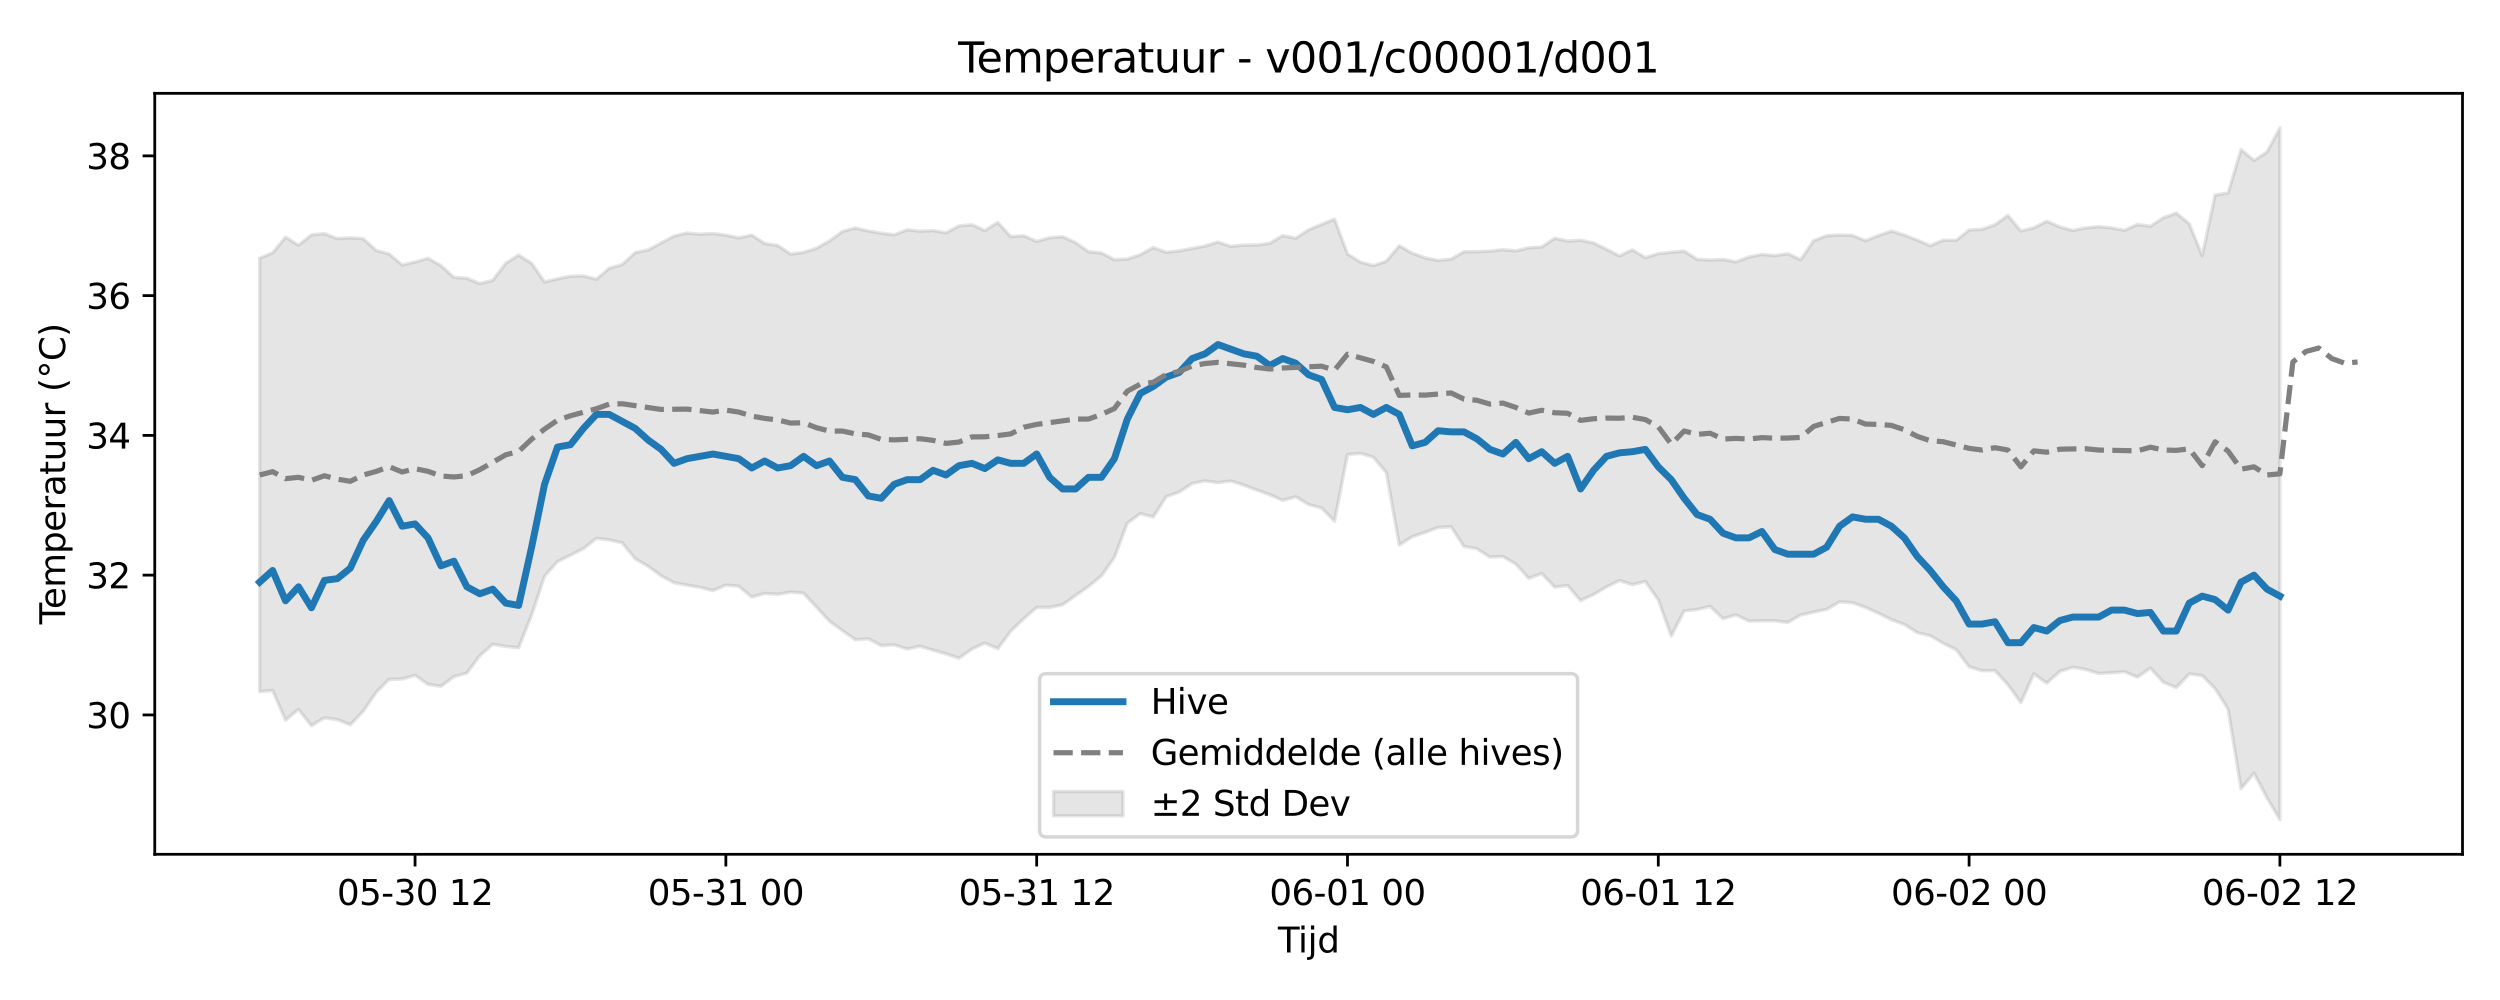 <?xml version="1.0" encoding="utf-8" standalone="no"?>
<!DOCTYPE svg PUBLIC "-//W3C//DTD SVG 1.1//EN"
  "http://www.w3.org/Graphics/SVG/1.1/DTD/svg11.dtd">
<svg xmlns:xlink="http://www.w3.org/1999/xlink" width="720pt" height="288pt" viewBox="0 0 720 288" xmlns="http://www.w3.org/2000/svg" version="1.1">
 <defs>
  <style type="text/css">*{stroke-linejoin: round; stroke-linecap: butt}</style>
 </defs>
 <g id="figure_1">
  <g id="patch_1">
   <path d="M 0 288 
L 720 288 
L 720 0 
L 0 0 
z
" style="fill: #ffffff"/>
  </g>
  <g id="axes_1">
   <g id="patch_2">
    <path d="M 44.57 246.04 
L 709.2 246.04 
L 709.2 26.88 
L 44.57 26.88 
z
" style="fill: #ffffff"/>
   </g>
   <g id="FillBetweenPolyCollection_1">
    <defs>
     <path id="mbafdeb5998" d="M 74.78 -213.606 
L 74.78 -88.803 
L 78.51 -89.141 
L 82.24 -80.601 
L 85.97 -83.689 
L 89.699 -78.988 
L 93.429 -81.271 
L 97.159 -80.738 
L 100.888 -79.263 
L 104.618 -83.168 
L 108.348 -88.611 
L 112.077 -92.34 
L 115.807 -92.441 
L 119.537 -93.515 
L 123.266 -90.906 
L 126.996 -90.337 
L 130.726 -93.131 
L 134.455 -94.164 
L 138.185 -99.149 
L 141.915 -102.445 
L 145.644 -101.825 
L 149.374 -101.479 
L 153.104 -110.839 
L 156.834 -122.074 
L 160.563 -126.253 
L 164.293 -128.088 
L 168.023 -130.002 
L 171.752 -132.957 
L 175.482 -132.494 
L 179.212 -131.627 
L 182.941 -127.04 
L 186.671 -124.93 
L 190.401 -122.154 
L 194.13 -120.155 
L 197.86 -119.48 
L 201.59 -118.84 
L 205.319 -117.893 
L 209.049 -119.503 
L 212.779 -119.151 
L 216.509 -116.043 
L 220.238 -117.099 
L 223.968 -116.823 
L 227.698 -117.49 
L 231.427 -117.179 
L 235.157 -113.14 
L 238.887 -109.093 
L 242.616 -106.372 
L 246.346 -103.76 
L 250.076 -104.033 
L 253.805 -102.07 
L 257.535 -102.261 
L 261.265 -101.098 
L 264.994 -101.883 
L 268.724 -100.752 
L 272.454 -99.679 
L 276.183 -98.434 
L 279.913 -101.068 
L 283.643 -102.79 
L 287.373 -101.187 
L 291.102 -106.223 
L 294.832 -109.803 
L 298.562 -113.065 
L 302.291 -113.064 
L 306.021 -113.822 
L 309.751 -116.467 
L 313.48 -119.096 
L 317.21 -122.155 
L 320.94 -127.447 
L 324.669 -137.319 
L 328.399 -140.089 
L 332.129 -139.086 
L 335.858 -144.951 
L 339.588 -146.273 
L 343.318 -148.746 
L 347.048 -149.496 
L 350.777 -148.996 
L 354.507 -149.457 
L 358.237 -148.262 
L 361.966 -146.861 
L 365.696 -145.525 
L 369.426 -143.9 
L 373.155 -144.925 
L 376.885 -142.69 
L 380.615 -141.694 
L 384.344 -137.903 
L 388.074 -157.083 
L 391.804 -157.426 
L 395.533 -156.321 
L 399.263 -151.89 
L 402.993 -131.036 
L 406.722 -133.427 
L 410.452 -134.67 
L 414.182 -136.093 
L 417.912 -136.283 
L 421.641 -130.612 
L 425.371 -129.942 
L 429.101 -127.559 
L 432.83 -127.714 
L 436.56 -125.563 
L 440.29 -121.436 
L 444.019 -122.827 
L 447.749 -118.901 
L 451.479 -119.388 
L 455.208 -115.033 
L 458.938 -116.767 
L 462.668 -118.976 
L 466.397 -120.795 
L 470.127 -119.63 
L 473.857 -120.535 
L 477.587 -115.246 
L 481.316 -104.848 
L 485.046 -112.07 
L 488.776 -112.468 
L 492.505 -113.358 
L 496.235 -109.84 
L 499.965 -110.916 
L 503.694 -109.118 
L 507.424 -109.203 
L 511.154 -109.207 
L 514.883 -108.739 
L 518.613 -110.87 
L 522.343 -111.716 
L 526.072 -112.495 
L 529.802 -114.675 
L 533.532 -114.413 
L 537.261 -113.053 
L 540.991 -111.393 
L 544.721 -109.534 
L 548.451 -108.17 
L 552.18 -105.805 
L 555.91 -104.906 
L 559.64 -102.743 
L 563.369 -100.909 
L 567.099 -95.987 
L 570.829 -94.825 
L 574.558 -94.867 
L 578.288 -90.817 
L 582.018 -85.63 
L 585.747 -93.915 
L 589.477 -91.251 
L 593.207 -94.621 
L 596.936 -95.814 
L 600.666 -95.209 
L 604.396 -94.047 
L 608.126 -94.249 
L 611.855 -94.543 
L 615.585 -92.96 
L 619.315 -95.596 
L 623.044 -91.513 
L 626.774 -89.966 
L 630.504 -93.898 
L 634.233 -93.424 
L 637.963 -89.69 
L 641.693 -83.742 
L 645.422 -60.854 
L 649.152 -65.319 
L 652.882 -58.228 
L 656.611 -51.922 
L 656.611 -251.158 
L 656.611 -251.158 
L 652.882 -244.182 
L 649.152 -241.786 
L 645.422 -244.91 
L 641.693 -232.42 
L 637.963 -231.839 
L 634.233 -214.352 
L 630.504 -223.558 
L 626.774 -226.627 
L 623.044 -225.271 
L 619.315 -222.818 
L 615.585 -223.346 
L 611.855 -221.667 
L 608.126 -222.344 
L 604.396 -222.738 
L 600.666 -222.343 
L 596.936 -221.641 
L 593.207 -222.643 
L 589.477 -224.287 
L 585.747 -222.391 
L 582.018 -221.475 
L 578.288 -225.968 
L 574.558 -223.26 
L 570.829 -221.959 
L 567.099 -221.756 
L 563.369 -218.751 
L 559.64 -218.834 
L 555.91 -217.246 
L 552.18 -218.838 
L 548.451 -220.307 
L 544.721 -221.435 
L 540.991 -220.15 
L 537.261 -218.683 
L 533.532 -220.197 
L 529.802 -220.319 
L 526.072 -220.103 
L 522.343 -218.678 
L 518.613 -213.199 
L 514.883 -214.946 
L 511.154 -214.382 
L 507.424 -214.722 
L 503.694 -213.992 
L 499.965 -212.577 
L 496.235 -213.27 
L 492.505 -213.106 
L 488.776 -213.325 
L 485.046 -215.689 
L 481.316 -215.339 
L 477.587 -214.956 
L 473.857 -213.788 
L 470.127 -216.035 
L 466.397 -214.295 
L 462.668 -216.21 
L 458.938 -218.035 
L 455.208 -218.811 
L 451.479 -218.576 
L 447.749 -219.351 
L 444.019 -216.863 
L 440.29 -216.625 
L 436.56 -215.756 
L 432.83 -216.097 
L 429.101 -215.677 
L 425.371 -215.499 
L 421.641 -215.5 
L 417.912 -213.374 
L 414.182 -212.989 
L 410.452 -213.741 
L 406.722 -215.08 
L 402.993 -217.215 
L 399.263 -212.775 
L 395.533 -211.497 
L 391.804 -212.517 
L 388.074 -214.872 
L 384.344 -224.884 
L 380.615 -223.393 
L 376.885 -221.822 
L 373.155 -219.395 
L 369.426 -220.133 
L 365.696 -217.933 
L 361.966 -217.459 
L 358.237 -217.4 
L 354.507 -217.068 
L 350.777 -218.295 
L 347.048 -217.124 
L 343.318 -216.437 
L 339.588 -215.747 
L 335.858 -215.344 
L 332.129 -216.705 
L 328.399 -214.648 
L 324.669 -213.392 
L 320.94 -213.202 
L 317.21 -215.139 
L 313.48 -215.514 
L 309.751 -218.144 
L 306.021 -219.83 
L 302.291 -219.534 
L 298.562 -218.479 
L 294.832 -220.111 
L 291.102 -219.858 
L 287.373 -223.935 
L 283.643 -221.614 
L 279.913 -223.288 
L 276.183 -222.951 
L 272.454 -220.939 
L 268.724 -221.591 
L 264.994 -221.419 
L 261.265 -221.821 
L 257.535 -220.37 
L 253.805 -220.848 
L 250.076 -221.473 
L 246.346 -222.321 
L 242.616 -221.338 
L 238.887 -218.617 
L 235.157 -216.487 
L 231.427 -215.323 
L 227.698 -214.821 
L 223.968 -217.308 
L 220.238 -217.895 
L 216.509 -220.292 
L 212.779 -219.485 
L 209.049 -220.283 
L 205.319 -220.743 
L 201.59 -220.562 
L 197.86 -220.881 
L 194.13 -220.014 
L 190.401 -218.015 
L 186.671 -216.006 
L 182.941 -215.237 
L 179.212 -211.8 
L 175.482 -210.742 
L 171.752 -207.595 
L 168.023 -208.538 
L 164.293 -208.44 
L 160.563 -207.687 
L 156.834 -206.787 
L 153.104 -212.175 
L 149.374 -214.539 
L 145.644 -212.181 
L 141.915 -207.247 
L 138.185 -206.327 
L 134.455 -207.862 
L 130.726 -208.128 
L 126.996 -211.497 
L 123.266 -213.612 
L 119.537 -212.536 
L 115.807 -211.693 
L 112.077 -214.861 
L 108.348 -215.859 
L 104.618 -219.241 
L 100.888 -219.504 
L 97.159 -219.276 
L 93.429 -220.707 
L 89.699 -220.354 
L 85.97 -217.378 
L 82.24 -219.7 
L 78.51 -215.185 
L 74.78 -213.606 
z
" style="stroke: #808080; stroke-opacity: 0.2"/>
    </defs>
    <g clip-path="url(#p3172a18e76)">
     <use xlink:href="#mbafdeb5998" x="0" y="288" style="fill: #808080; fill-opacity: 0.2; stroke: #808080; stroke-opacity: 0.2"/>
    </g>
   </g>
   <g id="matplotlib.axis_1">
    <g id="xtick_1">
     <g id="line2d_1">
      <defs>
       <path id="meef54f1db3" d="M 0 0 
L 0 3.5 
" style="stroke: #000000; stroke-width: 0.8"/>
      </defs>
      <g>
       <use xlink:href="#meef54f1db3" x="119.537" y="246.04" style="stroke: #000000; stroke-width: 0.8"/>
      </g>
     </g>
     <g id="text_1">
      <!-- 05-30 12 -->
      <g transform="translate(97.056 260.638) scale(0.1 -0.1)">
       <defs>
        <path id="DejaVuSans-30" d="M 2034 4250 
Q 1547 4250 1301 3770 
Q 1056 3291 1056 2328 
Q 1056 1369 1301 889 
Q 1547 409 2034 409 
Q 2525 409 2770 889 
Q 3016 1369 3016 2328 
Q 3016 3291 2770 3770 
Q 2525 4250 2034 4250 
z
M 2034 4750 
Q 2819 4750 3233 4129 
Q 3647 3509 3647 2328 
Q 3647 1150 3233 529 
Q 2819 -91 2034 -91 
Q 1250 -91 836 529 
Q 422 1150 422 2328 
Q 422 3509 836 4129 
Q 1250 4750 2034 4750 
z
" transform="scale(0.016)"/>
        <path id="DejaVuSans-35" d="M 691 4666 
L 3169 4666 
L 3169 4134 
L 1269 4134 
L 1269 2991 
Q 1406 3038 1543 3061 
Q 1681 3084 1819 3084 
Q 2600 3084 3056 2656 
Q 3513 2228 3513 1497 
Q 3513 744 3044 326 
Q 2575 -91 1722 -91 
Q 1428 -91 1123 -41 
Q 819 9 494 109 
L 494 744 
Q 775 591 1075 516 
Q 1375 441 1709 441 
Q 2250 441 2565 725 
Q 2881 1009 2881 1497 
Q 2881 1984 2565 2268 
Q 2250 2553 1709 2553 
Q 1456 2553 1204 2497 
Q 953 2441 691 2322 
L 691 4666 
z
" transform="scale(0.016)"/>
        <path id="DejaVuSans-2d" d="M 313 2009 
L 1997 2009 
L 1997 1497 
L 313 1497 
L 313 2009 
z
" transform="scale(0.016)"/>
        <path id="DejaVuSans-33" d="M 2597 2516 
Q 3050 2419 3304 2112 
Q 3559 1806 3559 1356 
Q 3559 666 3084 287 
Q 2609 -91 1734 -91 
Q 1441 -91 1130 -33 
Q 819 25 488 141 
L 488 750 
Q 750 597 1062 519 
Q 1375 441 1716 441 
Q 2309 441 2620 675 
Q 2931 909 2931 1356 
Q 2931 1769 2642 2001 
Q 2353 2234 1838 2234 
L 1294 2234 
L 1294 2753 
L 1863 2753 
Q 2328 2753 2575 2939 
Q 2822 3125 2822 3475 
Q 2822 3834 2567 4026 
Q 2313 4219 1838 4219 
Q 1578 4219 1281 4162 
Q 984 4106 628 3988 
L 628 4550 
Q 988 4650 1302 4700 
Q 1616 4750 1894 4750 
Q 2613 4750 3031 4423 
Q 3450 4097 3450 3541 
Q 3450 3153 3228 2886 
Q 3006 2619 2597 2516 
z
" transform="scale(0.016)"/>
        <path id="DejaVuSans-20" transform="scale(0.016)"/>
        <path id="DejaVuSans-31" d="M 794 531 
L 1825 531 
L 1825 4091 
L 703 3866 
L 703 4441 
L 1819 4666 
L 2450 4666 
L 2450 531 
L 3481 531 
L 3481 0 
L 794 0 
L 794 531 
z
" transform="scale(0.016)"/>
        <path id="DejaVuSans-32" d="M 1228 531 
L 3431 531 
L 3431 0 
L 469 0 
L 469 531 
Q 828 903 1448 1529 
Q 2069 2156 2228 2338 
Q 2531 2678 2651 2914 
Q 2772 3150 2772 3378 
Q 2772 3750 2511 3984 
Q 2250 4219 1831 4219 
Q 1534 4219 1204 4116 
Q 875 4013 500 3803 
L 500 4441 
Q 881 4594 1212 4672 
Q 1544 4750 1819 4750 
Q 2544 4750 2975 4387 
Q 3406 4025 3406 3419 
Q 3406 3131 3298 2873 
Q 3191 2616 2906 2266 
Q 2828 2175 2409 1742 
Q 1991 1309 1228 531 
z
" transform="scale(0.016)"/>
       </defs>
       <use xlink:href="#DejaVuSans-30"/>
       <use xlink:href="#DejaVuSans-35" transform="translate(63.623 0)"/>
       <use xlink:href="#DejaVuSans-2d" transform="translate(127.246 0)"/>
       <use xlink:href="#DejaVuSans-33" transform="translate(163.33 0)"/>
       <use xlink:href="#DejaVuSans-30" transform="translate(226.953 0)"/>
       <use xlink:href="#DejaVuSans-20" transform="translate(290.576 0)"/>
       <use xlink:href="#DejaVuSans-31" transform="translate(322.363 0)"/>
       <use xlink:href="#DejaVuSans-32" transform="translate(385.986 0)"/>
      </g>
     </g>
    </g>
    <g id="xtick_2">
     <g id="line2d_2">
      <g>
       <use xlink:href="#meef54f1db3" x="209.049" y="246.04" style="stroke: #000000; stroke-width: 0.8"/>
      </g>
     </g>
     <g id="text_2">
      <!-- 05-31 00 -->
      <g transform="translate(186.569 260.638) scale(0.1 -0.1)">
       <use xlink:href="#DejaVuSans-30"/>
       <use xlink:href="#DejaVuSans-35" transform="translate(63.623 0)"/>
       <use xlink:href="#DejaVuSans-2d" transform="translate(127.246 0)"/>
       <use xlink:href="#DejaVuSans-33" transform="translate(163.33 0)"/>
       <use xlink:href="#DejaVuSans-31" transform="translate(226.953 0)"/>
       <use xlink:href="#DejaVuSans-20" transform="translate(290.576 0)"/>
       <use xlink:href="#DejaVuSans-30" transform="translate(322.363 0)"/>
       <use xlink:href="#DejaVuSans-30" transform="translate(385.986 0)"/>
      </g>
     </g>
    </g>
    <g id="xtick_3">
     <g id="line2d_3">
      <g>
       <use xlink:href="#meef54f1db3" x="298.562" y="246.04" style="stroke: #000000; stroke-width: 0.8"/>
      </g>
     </g>
     <g id="text_3">
      <!-- 05-31 12 -->
      <g transform="translate(276.081 260.638) scale(0.1 -0.1)">
       <use xlink:href="#DejaVuSans-30"/>
       <use xlink:href="#DejaVuSans-35" transform="translate(63.623 0)"/>
       <use xlink:href="#DejaVuSans-2d" transform="translate(127.246 0)"/>
       <use xlink:href="#DejaVuSans-33" transform="translate(163.33 0)"/>
       <use xlink:href="#DejaVuSans-31" transform="translate(226.953 0)"/>
       <use xlink:href="#DejaVuSans-20" transform="translate(290.576 0)"/>
       <use xlink:href="#DejaVuSans-31" transform="translate(322.363 0)"/>
       <use xlink:href="#DejaVuSans-32" transform="translate(385.986 0)"/>
      </g>
     </g>
    </g>
    <g id="xtick_4">
     <g id="line2d_4">
      <g>
       <use xlink:href="#meef54f1db3" x="388.074" y="246.04" style="stroke: #000000; stroke-width: 0.8"/>
      </g>
     </g>
     <g id="text_4">
      <!-- 06-01 00 -->
      <g transform="translate(365.594 260.638) scale(0.1 -0.1)">
       <defs>
        <path id="DejaVuSans-36" d="M 2113 2584 
Q 1688 2584 1439 2293 
Q 1191 2003 1191 1497 
Q 1191 994 1439 701 
Q 1688 409 2113 409 
Q 2538 409 2786 701 
Q 3034 994 3034 1497 
Q 3034 2003 2786 2293 
Q 2538 2584 2113 2584 
z
M 3366 4563 
L 3366 3988 
Q 3128 4100 2886 4159 
Q 2644 4219 2406 4219 
Q 1781 4219 1451 3797 
Q 1122 3375 1075 2522 
Q 1259 2794 1537 2939 
Q 1816 3084 2150 3084 
Q 2853 3084 3261 2657 
Q 3669 2231 3669 1497 
Q 3669 778 3244 343 
Q 2819 -91 2113 -91 
Q 1303 -91 875 529 
Q 447 1150 447 2328 
Q 447 3434 972 4092 
Q 1497 4750 2381 4750 
Q 2619 4750 2861 4703 
Q 3103 4656 3366 4563 
z
" transform="scale(0.016)"/>
       </defs>
       <use xlink:href="#DejaVuSans-30"/>
       <use xlink:href="#DejaVuSans-36" transform="translate(63.623 0)"/>
       <use xlink:href="#DejaVuSans-2d" transform="translate(127.246 0)"/>
       <use xlink:href="#DejaVuSans-30" transform="translate(163.33 0)"/>
       <use xlink:href="#DejaVuSans-31" transform="translate(226.953 0)"/>
       <use xlink:href="#DejaVuSans-20" transform="translate(290.576 0)"/>
       <use xlink:href="#DejaVuSans-30" transform="translate(322.363 0)"/>
       <use xlink:href="#DejaVuSans-30" transform="translate(385.986 0)"/>
      </g>
     </g>
    </g>
    <g id="xtick_5">
     <g id="line2d_5">
      <g>
       <use xlink:href="#meef54f1db3" x="477.587" y="246.04" style="stroke: #000000; stroke-width: 0.8"/>
      </g>
     </g>
     <g id="text_5">
      <!-- 06-01 12 -->
      <g transform="translate(455.106 260.638) scale(0.1 -0.1)">
       <use xlink:href="#DejaVuSans-30"/>
       <use xlink:href="#DejaVuSans-36" transform="translate(63.623 0)"/>
       <use xlink:href="#DejaVuSans-2d" transform="translate(127.246 0)"/>
       <use xlink:href="#DejaVuSans-30" transform="translate(163.33 0)"/>
       <use xlink:href="#DejaVuSans-31" transform="translate(226.953 0)"/>
       <use xlink:href="#DejaVuSans-20" transform="translate(290.576 0)"/>
       <use xlink:href="#DejaVuSans-31" transform="translate(322.363 0)"/>
       <use xlink:href="#DejaVuSans-32" transform="translate(385.986 0)"/>
      </g>
     </g>
    </g>
    <g id="xtick_6">
     <g id="line2d_6">
      <g>
       <use xlink:href="#meef54f1db3" x="567.099" y="246.04" style="stroke: #000000; stroke-width: 0.8"/>
      </g>
     </g>
     <g id="text_6">
      <!-- 06-02 00 -->
      <g transform="translate(544.619 260.638) scale(0.1 -0.1)">
       <use xlink:href="#DejaVuSans-30"/>
       <use xlink:href="#DejaVuSans-36" transform="translate(63.623 0)"/>
       <use xlink:href="#DejaVuSans-2d" transform="translate(127.246 0)"/>
       <use xlink:href="#DejaVuSans-30" transform="translate(163.33 0)"/>
       <use xlink:href="#DejaVuSans-32" transform="translate(226.953 0)"/>
       <use xlink:href="#DejaVuSans-20" transform="translate(290.576 0)"/>
       <use xlink:href="#DejaVuSans-30" transform="translate(322.363 0)"/>
       <use xlink:href="#DejaVuSans-30" transform="translate(385.986 0)"/>
      </g>
     </g>
    </g>
    <g id="xtick_7">
     <g id="line2d_7">
      <g>
       <use xlink:href="#meef54f1db3" x="656.611" y="246.04" style="stroke: #000000; stroke-width: 0.8"/>
      </g>
     </g>
     <g id="text_7">
      <!-- 06-02 12 -->
      <g transform="translate(634.131 260.638) scale(0.1 -0.1)">
       <use xlink:href="#DejaVuSans-30"/>
       <use xlink:href="#DejaVuSans-36" transform="translate(63.623 0)"/>
       <use xlink:href="#DejaVuSans-2d" transform="translate(127.246 0)"/>
       <use xlink:href="#DejaVuSans-30" transform="translate(163.33 0)"/>
       <use xlink:href="#DejaVuSans-32" transform="translate(226.953 0)"/>
       <use xlink:href="#DejaVuSans-20" transform="translate(290.576 0)"/>
       <use xlink:href="#DejaVuSans-31" transform="translate(322.363 0)"/>
       <use xlink:href="#DejaVuSans-32" transform="translate(385.986 0)"/>
      </g>
     </g>
    </g>
    <g id="text_8">
     <!-- Tijd -->
     <g transform="translate(368.035 274.317) scale(0.1 -0.1)">
      <defs>
       <path id="DejaVuSans-54" d="M -19 4666 
L 3928 4666 
L 3928 4134 
L 2272 4134 
L 2272 0 
L 1638 0 
L 1638 4134 
L -19 4134 
L -19 4666 
z
" transform="scale(0.016)"/>
       <path id="DejaVuSans-69" d="M 603 3500 
L 1178 3500 
L 1178 0 
L 603 0 
L 603 3500 
z
M 603 4863 
L 1178 4863 
L 1178 4134 
L 603 4134 
L 603 4863 
z
" transform="scale(0.016)"/>
       <path id="DejaVuSans-6a" d="M 603 3500 
L 1178 3500 
L 1178 -63 
Q 1178 -731 923 -1031 
Q 669 -1331 103 -1331 
L -116 -1331 
L -116 -844 
L 38 -844 
Q 366 -844 484 -692 
Q 603 -541 603 -63 
L 603 3500 
z
M 603 4863 
L 1178 4863 
L 1178 4134 
L 603 4134 
L 603 4863 
z
" transform="scale(0.016)"/>
       <path id="DejaVuSans-64" d="M 2906 2969 
L 2906 4863 
L 3481 4863 
L 3481 0 
L 2906 0 
L 2906 525 
Q 2725 213 2448 61 
Q 2172 -91 1784 -91 
Q 1150 -91 751 415 
Q 353 922 353 1747 
Q 353 2572 751 3078 
Q 1150 3584 1784 3584 
Q 2172 3584 2448 3432 
Q 2725 3281 2906 2969 
z
M 947 1747 
Q 947 1113 1208 752 
Q 1469 391 1925 391 
Q 2381 391 2643 752 
Q 2906 1113 2906 1747 
Q 2906 2381 2643 2742 
Q 2381 3103 1925 3103 
Q 1469 3103 1208 2742 
Q 947 2381 947 1747 
z
" transform="scale(0.016)"/>
      </defs>
      <use xlink:href="#DejaVuSans-54"/>
      <use xlink:href="#DejaVuSans-69" transform="translate(57.959 0)"/>
      <use xlink:href="#DejaVuSans-6a" transform="translate(85.742 0)"/>
      <use xlink:href="#DejaVuSans-64" transform="translate(113.525 0)"/>
     </g>
    </g>
   </g>
   <g id="matplotlib.axis_2">
    <g id="ytick_1">
     <g id="line2d_8">
      <defs>
       <path id="m1da598f323" d="M 0 0 
L -3.5 0 
" style="stroke: #000000; stroke-width: 0.8"/>
      </defs>
      <g>
       <use xlink:href="#m1da598f323" x="44.57" y="205.894" style="stroke: #000000; stroke-width: 0.8"/>
      </g>
     </g>
     <g id="text_9">
      <!-- 30 -->
      <g transform="translate(24.845 209.694) scale(0.1 -0.1)">
       <use xlink:href="#DejaVuSans-33"/>
       <use xlink:href="#DejaVuSans-30" transform="translate(63.623 0)"/>
      </g>
     </g>
    </g>
    <g id="ytick_2">
     <g id="line2d_9">
      <g>
       <use xlink:href="#m1da598f323" x="44.57" y="165.643" style="stroke: #000000; stroke-width: 0.8"/>
      </g>
     </g>
     <g id="text_10">
      <!-- 32 -->
      <g transform="translate(24.845 169.442) scale(0.1 -0.1)">
       <use xlink:href="#DejaVuSans-33"/>
       <use xlink:href="#DejaVuSans-32" transform="translate(63.623 0)"/>
      </g>
     </g>
    </g>
    <g id="ytick_3">
     <g id="line2d_10">
      <g>
       <use xlink:href="#m1da598f323" x="44.57" y="125.391" style="stroke: #000000; stroke-width: 0.8"/>
      </g>
     </g>
     <g id="text_11">
      <!-- 34 -->
      <g transform="translate(24.845 129.19) scale(0.1 -0.1)">
       <defs>
        <path id="DejaVuSans-34" d="M 2419 4116 
L 825 1625 
L 2419 1625 
L 2419 4116 
z
M 2253 4666 
L 3047 4666 
L 3047 1625 
L 3713 1625 
L 3713 1100 
L 3047 1100 
L 3047 0 
L 2419 0 
L 2419 1100 
L 313 1100 
L 313 1709 
L 2253 4666 
z
" transform="scale(0.016)"/>
       </defs>
       <use xlink:href="#DejaVuSans-33"/>
       <use xlink:href="#DejaVuSans-34" transform="translate(63.623 0)"/>
      </g>
     </g>
    </g>
    <g id="ytick_4">
     <g id="line2d_11">
      <g>
       <use xlink:href="#m1da598f323" x="44.57" y="85.139" style="stroke: #000000; stroke-width: 0.8"/>
      </g>
     </g>
     <g id="text_12">
      <!-- 36 -->
      <g transform="translate(24.845 88.938) scale(0.1 -0.1)">
       <use xlink:href="#DejaVuSans-33"/>
       <use xlink:href="#DejaVuSans-36" transform="translate(63.623 0)"/>
      </g>
     </g>
    </g>
    <g id="ytick_5">
     <g id="line2d_12">
      <g>
       <use xlink:href="#m1da598f323" x="44.57" y="44.887" style="stroke: #000000; stroke-width: 0.8"/>
      </g>
     </g>
     <g id="text_13">
      <!-- 38 -->
      <g transform="translate(24.845 48.686) scale(0.1 -0.1)">
       <defs>
        <path id="DejaVuSans-38" d="M 2034 2216 
Q 1584 2216 1326 1975 
Q 1069 1734 1069 1313 
Q 1069 891 1326 650 
Q 1584 409 2034 409 
Q 2484 409 2743 651 
Q 3003 894 3003 1313 
Q 3003 1734 2745 1975 
Q 2488 2216 2034 2216 
z
M 1403 2484 
Q 997 2584 770 2862 
Q 544 3141 544 3541 
Q 544 4100 942 4425 
Q 1341 4750 2034 4750 
Q 2731 4750 3128 4425 
Q 3525 4100 3525 3541 
Q 3525 3141 3298 2862 
Q 3072 2584 2669 2484 
Q 3125 2378 3379 2068 
Q 3634 1759 3634 1313 
Q 3634 634 3220 271 
Q 2806 -91 2034 -91 
Q 1263 -91 848 271 
Q 434 634 434 1313 
Q 434 1759 690 2068 
Q 947 2378 1403 2484 
z
M 1172 3481 
Q 1172 3119 1398 2916 
Q 1625 2713 2034 2713 
Q 2441 2713 2670 2916 
Q 2900 3119 2900 3481 
Q 2900 3844 2670 4047 
Q 2441 4250 2034 4250 
Q 1625 4250 1398 4047 
Q 1172 3844 1172 3481 
z
" transform="scale(0.016)"/>
       </defs>
       <use xlink:href="#DejaVuSans-33"/>
       <use xlink:href="#DejaVuSans-38" transform="translate(63.623 0)"/>
      </g>
     </g>
    </g>
    <g id="text_14">
     <!-- Temperatuur (°C) -->
     <g transform="translate(18.765 179.816) rotate(-90) scale(0.1 -0.1)">
      <defs>
       <path id="DejaVuSans-65" d="M 3597 1894 
L 3597 1613 
L 953 1613 
Q 991 1019 1311 708 
Q 1631 397 2203 397 
Q 2534 397 2845 478 
Q 3156 559 3463 722 
L 3463 178 
Q 3153 47 2828 -22 
Q 2503 -91 2169 -91 
Q 1331 -91 842 396 
Q 353 884 353 1716 
Q 353 2575 817 3079 
Q 1281 3584 2069 3584 
Q 2775 3584 3186 3129 
Q 3597 2675 3597 1894 
z
M 3022 2063 
Q 3016 2534 2758 2815 
Q 2500 3097 2075 3097 
Q 1594 3097 1305 2825 
Q 1016 2553 972 2059 
L 3022 2063 
z
" transform="scale(0.016)"/>
       <path id="DejaVuSans-6d" d="M 3328 2828 
Q 3544 3216 3844 3400 
Q 4144 3584 4550 3584 
Q 5097 3584 5394 3201 
Q 5691 2819 5691 2113 
L 5691 0 
L 5113 0 
L 5113 2094 
Q 5113 2597 4934 2840 
Q 4756 3084 4391 3084 
Q 3944 3084 3684 2787 
Q 3425 2491 3425 1978 
L 3425 0 
L 2847 0 
L 2847 2094 
Q 2847 2600 2669 2842 
Q 2491 3084 2119 3084 
Q 1678 3084 1418 2786 
Q 1159 2488 1159 1978 
L 1159 0 
L 581 0 
L 581 3500 
L 1159 3500 
L 1159 2956 
Q 1356 3278 1631 3431 
Q 1906 3584 2284 3584 
Q 2666 3584 2933 3390 
Q 3200 3197 3328 2828 
z
" transform="scale(0.016)"/>
       <path id="DejaVuSans-70" d="M 1159 525 
L 1159 -1331 
L 581 -1331 
L 581 3500 
L 1159 3500 
L 1159 2969 
Q 1341 3281 1617 3432 
Q 1894 3584 2278 3584 
Q 2916 3584 3314 3078 
Q 3713 2572 3713 1747 
Q 3713 922 3314 415 
Q 2916 -91 2278 -91 
Q 1894 -91 1617 61 
Q 1341 213 1159 525 
z
M 3116 1747 
Q 3116 2381 2855 2742 
Q 2594 3103 2138 3103 
Q 1681 3103 1420 2742 
Q 1159 2381 1159 1747 
Q 1159 1113 1420 752 
Q 1681 391 2138 391 
Q 2594 391 2855 752 
Q 3116 1113 3116 1747 
z
" transform="scale(0.016)"/>
       <path id="DejaVuSans-72" d="M 2631 2963 
Q 2534 3019 2420 3045 
Q 2306 3072 2169 3072 
Q 1681 3072 1420 2755 
Q 1159 2438 1159 1844 
L 1159 0 
L 581 0 
L 581 3500 
L 1159 3500 
L 1159 2956 
Q 1341 3275 1631 3429 
Q 1922 3584 2338 3584 
Q 2397 3584 2469 3576 
Q 2541 3569 2628 3553 
L 2631 2963 
z
" transform="scale(0.016)"/>
       <path id="DejaVuSans-61" d="M 2194 1759 
Q 1497 1759 1228 1600 
Q 959 1441 959 1056 
Q 959 750 1161 570 
Q 1363 391 1709 391 
Q 2188 391 2477 730 
Q 2766 1069 2766 1631 
L 2766 1759 
L 2194 1759 
z
M 3341 1997 
L 3341 0 
L 2766 0 
L 2766 531 
Q 2569 213 2275 61 
Q 1981 -91 1556 -91 
Q 1019 -91 701 211 
Q 384 513 384 1019 
Q 384 1609 779 1909 
Q 1175 2209 1959 2209 
L 2766 2209 
L 2766 2266 
Q 2766 2663 2505 2880 
Q 2244 3097 1772 3097 
Q 1472 3097 1187 3025 
Q 903 2953 641 2809 
L 641 3341 
Q 956 3463 1253 3523 
Q 1550 3584 1831 3584 
Q 2591 3584 2966 3190 
Q 3341 2797 3341 1997 
z
" transform="scale(0.016)"/>
       <path id="DejaVuSans-74" d="M 1172 4494 
L 1172 3500 
L 2356 3500 
L 2356 3053 
L 1172 3053 
L 1172 1153 
Q 1172 725 1289 603 
Q 1406 481 1766 481 
L 2356 481 
L 2356 0 
L 1766 0 
Q 1100 0 847 248 
Q 594 497 594 1153 
L 594 3053 
L 172 3053 
L 172 3500 
L 594 3500 
L 594 4494 
L 1172 4494 
z
" transform="scale(0.016)"/>
       <path id="DejaVuSans-75" d="M 544 1381 
L 544 3500 
L 1119 3500 
L 1119 1403 
Q 1119 906 1312 657 
Q 1506 409 1894 409 
Q 2359 409 2629 706 
Q 2900 1003 2900 1516 
L 2900 3500 
L 3475 3500 
L 3475 0 
L 2900 0 
L 2900 538 
Q 2691 219 2414 64 
Q 2138 -91 1772 -91 
Q 1169 -91 856 284 
Q 544 659 544 1381 
z
M 1991 3584 
L 1991 3584 
z
" transform="scale(0.016)"/>
       <path id="DejaVuSans-28" d="M 1984 4856 
Q 1566 4138 1362 3434 
Q 1159 2731 1159 2009 
Q 1159 1288 1364 580 
Q 1569 -128 1984 -844 
L 1484 -844 
Q 1016 -109 783 600 
Q 550 1309 550 2009 
Q 550 2706 781 3412 
Q 1013 4119 1484 4856 
L 1984 4856 
z
" transform="scale(0.016)"/>
       <path id="DejaVuSans-b0" d="M 1600 4347 
Q 1350 4347 1178 4173 
Q 1006 4000 1006 3750 
Q 1006 3503 1178 3333 
Q 1350 3163 1600 3163 
Q 1850 3163 2022 3333 
Q 2194 3503 2194 3750 
Q 2194 3997 2020 4172 
Q 1847 4347 1600 4347 
z
M 1600 4750 
Q 1800 4750 1984 4673 
Q 2169 4597 2303 4453 
Q 2447 4313 2519 4134 
Q 2591 3956 2591 3750 
Q 2591 3338 2302 3052 
Q 2013 2766 1594 2766 
Q 1172 2766 890 3047 
Q 609 3328 609 3750 
Q 609 4169 896 4459 
Q 1184 4750 1600 4750 
z
" transform="scale(0.016)"/>
       <path id="DejaVuSans-43" d="M 4122 4306 
L 4122 3641 
Q 3803 3938 3442 4084 
Q 3081 4231 2675 4231 
Q 1875 4231 1450 3742 
Q 1025 3253 1025 2328 
Q 1025 1406 1450 917 
Q 1875 428 2675 428 
Q 3081 428 3442 575 
Q 3803 722 4122 1019 
L 4122 359 
Q 3791 134 3420 21 
Q 3050 -91 2638 -91 
Q 1578 -91 968 557 
Q 359 1206 359 2328 
Q 359 3453 968 4101 
Q 1578 4750 2638 4750 
Q 3056 4750 3426 4639 
Q 3797 4528 4122 4306 
z
" transform="scale(0.016)"/>
       <path id="DejaVuSans-29" d="M 513 4856 
L 1013 4856 
Q 1481 4119 1714 3412 
Q 1947 2706 1947 2009 
Q 1947 1309 1714 600 
Q 1481 -109 1013 -844 
L 513 -844 
Q 928 -128 1133 580 
Q 1338 1288 1338 2009 
Q 1338 2731 1133 3434 
Q 928 4138 513 4856 
z
" transform="scale(0.016)"/>
      </defs>
      <use xlink:href="#DejaVuSans-54"/>
      <use xlink:href="#DejaVuSans-65" transform="translate(44.084 0)"/>
      <use xlink:href="#DejaVuSans-6d" transform="translate(105.607 0)"/>
      <use xlink:href="#DejaVuSans-70" transform="translate(203.02 0)"/>
      <use xlink:href="#DejaVuSans-65" transform="translate(266.496 0)"/>
      <use xlink:href="#DejaVuSans-72" transform="translate(328.02 0)"/>
      <use xlink:href="#DejaVuSans-61" transform="translate(369.133 0)"/>
      <use xlink:href="#DejaVuSans-74" transform="translate(430.412 0)"/>
      <use xlink:href="#DejaVuSans-75" transform="translate(469.621 0)"/>
      <use xlink:href="#DejaVuSans-75" transform="translate(533 0)"/>
      <use xlink:href="#DejaVuSans-72" transform="translate(596.379 0)"/>
      <use xlink:href="#DejaVuSans-20" transform="translate(637.492 0)"/>
      <use xlink:href="#DejaVuSans-28" transform="translate(669.279 0)"/>
      <use xlink:href="#DejaVuSans-b0" transform="translate(708.293 0)"/>
      <use xlink:href="#DejaVuSans-43" transform="translate(758.293 0)"/>
      <use xlink:href="#DejaVuSans-29" transform="translate(828.117 0)"/>
     </g>
    </g>
   </g>
   <g id="line2d_13">
    <path d="M 74.78 167.655 
L 78.51 164.301 
L 82.24 173.022 
L 85.97 168.997 
L 89.699 175.035 
L 93.429 167.152 
L 97.159 166.649 
L 100.888 163.63 
L 104.618 155.58 
L 108.348 150.213 
L 112.077 144.175 
L 115.807 151.554 
L 119.537 150.884 
L 123.266 154.909 
L 126.996 162.959 
L 130.726 161.617 
L 134.455 168.997 
L 138.185 171.009 
L 141.915 169.668 
L 145.644 173.693 
L 149.374 174.364 
L 153.104 157.592 
L 156.834 139.479 
L 160.563 128.745 
L 164.293 128.074 
L 168.023 123.378 
L 171.752 119.353 
L 175.482 119.353 
L 182.941 123.378 
L 186.671 126.732 
L 190.401 129.416 
L 194.13 133.441 
L 197.86 132.099 
L 205.319 130.758 
L 212.779 132.099 
L 216.509 134.783 
L 220.238 132.77 
L 223.968 134.783 
L 227.698 134.112 
L 231.427 131.429 
L 235.157 134.112 
L 238.887 132.77 
L 242.616 137.466 
L 246.346 138.137 
L 250.076 142.833 
L 253.805 143.504 
L 257.535 139.479 
L 261.265 138.137 
L 264.994 138.137 
L 268.724 135.454 
L 272.454 136.795 
L 276.183 134.112 
L 279.913 133.441 
L 283.643 134.951 
L 287.373 132.435 
L 291.102 133.441 
L 294.832 133.441 
L 298.562 130.758 
L 302.291 137.466 
L 306.021 140.821 
L 309.751 140.821 
L 313.48 137.466 
L 317.21 137.466 
L 320.94 132.099 
L 324.669 120.695 
L 328.399 113.315 
L 332.129 111.303 
L 335.858 108.619 
L 339.588 107.277 
L 343.318 103.252 
L 347.048 101.911 
L 350.777 99.227 
L 358.237 101.911 
L 361.966 102.581 
L 365.696 105.265 
L 369.426 103.252 
L 373.155 104.594 
L 376.885 107.948 
L 380.615 109.29 
L 384.344 117.34 
L 388.074 118.011 
L 391.804 117.34 
L 395.533 119.353 
L 399.263 117.34 
L 402.993 119.353 
L 406.722 128.41 
L 410.452 127.403 
L 414.182 124.049 
L 417.912 124.384 
L 421.641 124.384 
L 425.371 126.397 
L 429.101 129.416 
L 432.83 130.758 
L 436.56 127.403 
L 440.29 132.099 
L 444.019 130.087 
L 447.749 133.441 
L 451.479 131.429 
L 455.208 140.821 
L 458.938 135.454 
L 462.668 131.429 
L 466.397 130.422 
L 470.127 130.087 
L 473.857 129.416 
L 477.587 134.447 
L 481.316 138.137 
L 485.046 143.504 
L 488.776 148.2 
L 492.505 149.542 
L 496.235 153.567 
L 499.965 154.909 
L 503.694 154.909 
L 507.424 153.064 
L 511.154 158.263 
L 514.883 159.605 
L 522.343 159.605 
L 526.072 157.592 
L 529.802 151.554 
L 533.532 148.871 
L 537.261 149.542 
L 540.991 149.542 
L 544.721 151.554 
L 548.451 154.909 
L 552.18 160.276 
L 555.91 164.301 
L 559.64 168.997 
L 563.369 173.022 
L 567.099 179.731 
L 570.829 179.731 
L 574.558 179.06 
L 578.288 185.098 
L 582.018 185.098 
L 585.747 180.737 
L 589.477 181.743 
L 593.207 178.724 
L 596.936 177.718 
L 604.396 177.718 
L 608.126 175.706 
L 611.855 175.706 
L 615.585 176.712 
L 619.315 176.376 
L 623.044 181.743 
L 626.774 181.743 
L 630.504 173.693 
L 634.233 171.68 
L 637.963 172.687 
L 641.693 175.706 
L 645.422 167.655 
L 649.152 165.643 
L 652.882 169.668 
L 656.611 171.68 
L 656.611 171.68 
" clip-path="url(#p3172a18e76)" style="fill: none; stroke: #1f77b4; stroke-width: 2; stroke-linecap: square"/>
   </g>
   <g id="line2d_14">
    <path d="M 74.78 136.795 
L 78.51 135.837 
L 82.24 137.85 
L 85.97 137.466 
L 89.699 138.329 
L 93.429 137.011 
L 97.159 137.993 
L 100.888 138.616 
L 104.618 136.795 
L 108.348 135.765 
L 112.077 134.399 
L 115.807 135.933 
L 119.537 134.975 
L 123.266 135.741 
L 126.996 137.083 
L 130.726 137.37 
L 134.455 136.987 
L 138.185 135.262 
L 145.644 130.997 
L 149.374 129.991 
L 153.104 126.493 
L 156.834 123.57 
L 160.563 121.03 
L 164.293 119.736 
L 171.752 117.724 
L 175.482 116.382 
L 179.212 116.286 
L 190.401 117.915 
L 197.86 117.82 
L 205.319 118.682 
L 209.049 118.107 
L 212.779 118.682 
L 216.509 119.832 
L 220.238 120.503 
L 223.968 120.934 
L 227.698 121.845 
L 231.427 121.749 
L 235.157 123.186 
L 238.887 124.145 
L 242.616 124.145 
L 246.346 124.959 
L 250.076 125.247 
L 253.805 126.541 
L 257.535 126.685 
L 264.994 126.349 
L 268.724 126.828 
L 272.454 127.691 
L 276.183 127.308 
L 279.913 125.822 
L 283.643 125.798 
L 287.373 125.439 
L 291.102 124.959 
L 294.832 123.043 
L 298.562 122.228 
L 309.751 120.695 
L 313.48 120.695 
L 317.21 119.353 
L 320.94 117.676 
L 324.669 112.644 
L 328.399 110.632 
L 332.129 110.105 
L 335.858 107.852 
L 339.588 106.99 
L 343.318 105.409 
L 347.048 104.69 
L 350.777 104.354 
L 358.237 105.169 
L 361.966 105.84 
L 365.696 106.271 
L 369.426 105.984 
L 380.615 105.457 
L 384.344 106.607 
L 388.074 102.022 
L 395.533 104.091 
L 399.263 105.667 
L 402.993 113.874 
L 406.722 113.746 
L 410.452 113.794 
L 417.912 113.171 
L 421.641 114.944 
L 425.371 115.28 
L 429.101 116.382 
L 432.83 116.094 
L 436.56 117.34 
L 440.29 118.97 
L 444.019 118.155 
L 447.749 118.874 
L 451.479 119.018 
L 455.208 121.078 
L 458.938 120.599 
L 462.668 120.407 
L 466.397 120.455 
L 470.127 120.168 
L 473.857 120.838 
L 477.587 122.899 
L 481.316 127.906 
L 485.046 124.121 
L 488.776 125.103 
L 492.505 124.768 
L 496.235 126.445 
L 499.965 126.253 
L 503.694 126.445 
L 507.424 126.038 
L 511.154 126.205 
L 514.883 126.157 
L 518.613 125.966 
L 522.343 122.803 
L 529.802 120.503 
L 533.532 120.695 
L 537.261 122.132 
L 540.991 122.228 
L 544.721 122.516 
L 548.451 123.762 
L 552.18 125.678 
L 555.91 126.924 
L 559.64 127.212 
L 567.099 129.128 
L 570.829 129.608 
L 574.558 128.937 
L 578.288 129.608 
L 582.018 134.447 
L 585.747 129.847 
L 589.477 130.231 
L 593.207 129.368 
L 600.666 129.224 
L 604.396 129.608 
L 615.585 129.847 
L 619.315 128.793 
L 623.044 129.608 
L 626.774 129.703 
L 630.504 129.272 
L 634.233 134.112 
L 637.963 127.236 
L 641.693 129.919 
L 645.422 135.118 
L 649.152 134.447 
L 652.882 136.795 
L 656.611 136.46 
L 660.341 104.259 
L 664.071 101.24 
L 667.8 100.233 
L 671.53 103.252 
L 675.26 104.594 
L 678.99 104.259 
L 678.99 104.259 
" clip-path="url(#p3172a18e76)" style="fill: none; stroke-dasharray: 5.55,2.4; stroke-dashoffset: 0; stroke: #808080; stroke-width: 1.5"/>
   </g>
   <g id="patch_3">
    <path d="M 44.57 246.04 
L 44.57 26.88 
" style="fill: none; stroke: #000000; stroke-width: 0.8; stroke-linejoin: miter; stroke-linecap: square"/>
   </g>
   <g id="patch_4">
    <path d="M 709.2 246.04 
L 709.2 26.88 
" style="fill: none; stroke: #000000; stroke-width: 0.8; stroke-linejoin: miter; stroke-linecap: square"/>
   </g>
   <g id="patch_5">
    <path d="M 44.57 246.04 
L 709.2 246.04 
" style="fill: none; stroke: #000000; stroke-width: 0.8; stroke-linejoin: miter; stroke-linecap: square"/>
   </g>
   <g id="patch_6">
    <path d="M 44.57 26.88 
L 709.2 26.88 
" style="fill: none; stroke: #000000; stroke-width: 0.8; stroke-linejoin: miter; stroke-linecap: square"/>
   </g>
   <g id="text_15">
    <!-- Temperatuur - v001/c00001/d001 -->
    <g transform="translate(275.963 20.88) scale(0.12 -0.12)">
     <defs>
      <path id="DejaVuSans-76" d="M 191 3500 
L 800 3500 
L 1894 563 
L 2988 3500 
L 3597 3500 
L 2284 0 
L 1503 0 
L 191 3500 
z
" transform="scale(0.016)"/>
      <path id="DejaVuSans-2f" d="M 1625 4666 
L 2156 4666 
L 531 -594 
L 0 -594 
L 1625 4666 
z
" transform="scale(0.016)"/>
      <path id="DejaVuSans-63" d="M 3122 3366 
L 3122 2828 
Q 2878 2963 2633 3030 
Q 2388 3097 2138 3097 
Q 1578 3097 1268 2742 
Q 959 2388 959 1747 
Q 959 1106 1268 751 
Q 1578 397 2138 397 
Q 2388 397 2633 464 
Q 2878 531 3122 666 
L 3122 134 
Q 2881 22 2623 -34 
Q 2366 -91 2075 -91 
Q 1284 -91 818 406 
Q 353 903 353 1747 
Q 353 2603 823 3093 
Q 1294 3584 2113 3584 
Q 2378 3584 2631 3529 
Q 2884 3475 3122 3366 
z
" transform="scale(0.016)"/>
     </defs>
     <use xlink:href="#DejaVuSans-54"/>
     <use xlink:href="#DejaVuSans-65" transform="translate(44.084 0)"/>
     <use xlink:href="#DejaVuSans-6d" transform="translate(105.607 0)"/>
     <use xlink:href="#DejaVuSans-70" transform="translate(203.02 0)"/>
     <use xlink:href="#DejaVuSans-65" transform="translate(266.496 0)"/>
     <use xlink:href="#DejaVuSans-72" transform="translate(328.02 0)"/>
     <use xlink:href="#DejaVuSans-61" transform="translate(369.133 0)"/>
     <use xlink:href="#DejaVuSans-74" transform="translate(430.412 0)"/>
     <use xlink:href="#DejaVuSans-75" transform="translate(469.621 0)"/>
     <use xlink:href="#DejaVuSans-75" transform="translate(533 0)"/>
     <use xlink:href="#DejaVuSans-72" transform="translate(596.379 0)"/>
     <use xlink:href="#DejaVuSans-20" transform="translate(637.492 0)"/>
     <use xlink:href="#DejaVuSans-2d" transform="translate(669.279 0)"/>
     <use xlink:href="#DejaVuSans-20" transform="translate(705.363 0)"/>
     <use xlink:href="#DejaVuSans-76" transform="translate(737.15 0)"/>
     <use xlink:href="#DejaVuSans-30" transform="translate(796.33 0)"/>
     <use xlink:href="#DejaVuSans-30" transform="translate(859.953 0)"/>
     <use xlink:href="#DejaVuSans-31" transform="translate(923.576 0)"/>
     <use xlink:href="#DejaVuSans-2f" transform="translate(987.199 0)"/>
     <use xlink:href="#DejaVuSans-63" transform="translate(1020.891 0)"/>
     <use xlink:href="#DejaVuSans-30" transform="translate(1075.871 0)"/>
     <use xlink:href="#DejaVuSans-30" transform="translate(1139.494 0)"/>
     <use xlink:href="#DejaVuSans-30" transform="translate(1203.117 0)"/>
     <use xlink:href="#DejaVuSans-30" transform="translate(1266.74 0)"/>
     <use xlink:href="#DejaVuSans-31" transform="translate(1330.363 0)"/>
     <use xlink:href="#DejaVuSans-2f" transform="translate(1393.986 0)"/>
     <use xlink:href="#DejaVuSans-64" transform="translate(1427.678 0)"/>
     <use xlink:href="#DejaVuSans-30" transform="translate(1491.154 0)"/>
     <use xlink:href="#DejaVuSans-30" transform="translate(1554.777 0)"/>
     <use xlink:href="#DejaVuSans-31" transform="translate(1618.4 0)"/>
    </g>
   </g>
   <g id="legend_1">
    <g id="patch_7">
     <path d="M 301.413 241.04 
L 452.357 241.04 
Q 454.357 241.04 454.357 239.04 
L 454.357 196.006 
Q 454.357 194.006 452.357 194.006 
L 301.413 194.006 
Q 299.413 194.006 299.413 196.006 
L 299.413 239.04 
Q 299.413 241.04 301.413 241.04 
z
" style="fill: #ffffff; opacity: 0.8; stroke: #cccccc; stroke-linejoin: miter"/>
    </g>
    <g id="line2d_15">
     <path d="M 303.413 202.104 
L 313.413 202.104 
L 323.413 202.104 
" style="fill: none; stroke: #1f77b4; stroke-width: 2; stroke-linecap: square"/>
    </g>
    <g id="text_16">
     <!-- Hive -->
     <g transform="translate(331.413 205.604) scale(0.1 -0.1)">
      <defs>
       <path id="DejaVuSans-48" d="M 628 4666 
L 1259 4666 
L 1259 2753 
L 3553 2753 
L 3553 4666 
L 4184 4666 
L 4184 0 
L 3553 0 
L 3553 2222 
L 1259 2222 
L 1259 0 
L 628 0 
L 628 4666 
z
" transform="scale(0.016)"/>
      </defs>
      <use xlink:href="#DejaVuSans-48"/>
      <use xlink:href="#DejaVuSans-69" transform="translate(75.195 0)"/>
      <use xlink:href="#DejaVuSans-76" transform="translate(102.979 0)"/>
      <use xlink:href="#DejaVuSans-65" transform="translate(162.158 0)"/>
     </g>
    </g>
    <g id="line2d_16">
     <path d="M 303.413 216.782 
L 313.413 216.782 
L 323.413 216.782 
" style="fill: none; stroke-dasharray: 5.55,2.4; stroke-dashoffset: 0; stroke: #808080; stroke-width: 1.5"/>
    </g>
    <g id="text_17">
     <!-- Gemiddelde (alle hives) -->
     <g transform="translate(331.413 220.282) scale(0.1 -0.1)">
      <defs>
       <path id="DejaVuSans-47" d="M 3809 666 
L 3809 1919 
L 2778 1919 
L 2778 2438 
L 4434 2438 
L 4434 434 
Q 4069 175 3628 42 
Q 3188 -91 2688 -91 
Q 1594 -91 976 548 
Q 359 1188 359 2328 
Q 359 3472 976 4111 
Q 1594 4750 2688 4750 
Q 3144 4750 3555 4637 
Q 3966 4525 4313 4306 
L 4313 3634 
Q 3963 3931 3569 4081 
Q 3175 4231 2741 4231 
Q 1884 4231 1454 3753 
Q 1025 3275 1025 2328 
Q 1025 1384 1454 906 
Q 1884 428 2741 428 
Q 3075 428 3337 486 
Q 3600 544 3809 666 
z
" transform="scale(0.016)"/>
       <path id="DejaVuSans-6c" d="M 603 4863 
L 1178 4863 
L 1178 0 
L 603 0 
L 603 4863 
z
" transform="scale(0.016)"/>
       <path id="DejaVuSans-68" d="M 3513 2113 
L 3513 0 
L 2938 0 
L 2938 2094 
Q 2938 2591 2744 2837 
Q 2550 3084 2163 3084 
Q 1697 3084 1428 2787 
Q 1159 2491 1159 1978 
L 1159 0 
L 581 0 
L 581 4863 
L 1159 4863 
L 1159 2956 
Q 1366 3272 1645 3428 
Q 1925 3584 2291 3584 
Q 2894 3584 3203 3211 
Q 3513 2838 3513 2113 
z
" transform="scale(0.016)"/>
       <path id="DejaVuSans-73" d="M 2834 3397 
L 2834 2853 
Q 2591 2978 2328 3040 
Q 2066 3103 1784 3103 
Q 1356 3103 1142 2972 
Q 928 2841 928 2578 
Q 928 2378 1081 2264 
Q 1234 2150 1697 2047 
L 1894 2003 
Q 2506 1872 2764 1633 
Q 3022 1394 3022 966 
Q 3022 478 2636 193 
Q 2250 -91 1575 -91 
Q 1294 -91 989 -36 
Q 684 19 347 128 
L 347 722 
Q 666 556 975 473 
Q 1284 391 1588 391 
Q 1994 391 2212 530 
Q 2431 669 2431 922 
Q 2431 1156 2273 1281 
Q 2116 1406 1581 1522 
L 1381 1569 
Q 847 1681 609 1914 
Q 372 2147 372 2553 
Q 372 3047 722 3315 
Q 1072 3584 1716 3584 
Q 2034 3584 2315 3537 
Q 2597 3491 2834 3397 
z
" transform="scale(0.016)"/>
      </defs>
      <use xlink:href="#DejaVuSans-47"/>
      <use xlink:href="#DejaVuSans-65" transform="translate(77.49 0)"/>
      <use xlink:href="#DejaVuSans-6d" transform="translate(139.014 0)"/>
      <use xlink:href="#DejaVuSans-69" transform="translate(236.426 0)"/>
      <use xlink:href="#DejaVuSans-64" transform="translate(264.209 0)"/>
      <use xlink:href="#DejaVuSans-64" transform="translate(327.686 0)"/>
      <use xlink:href="#DejaVuSans-65" transform="translate(391.162 0)"/>
      <use xlink:href="#DejaVuSans-6c" transform="translate(452.686 0)"/>
      <use xlink:href="#DejaVuSans-64" transform="translate(480.469 0)"/>
      <use xlink:href="#DejaVuSans-65" transform="translate(543.945 0)"/>
      <use xlink:href="#DejaVuSans-20" transform="translate(605.469 0)"/>
      <use xlink:href="#DejaVuSans-28" transform="translate(637.256 0)"/>
      <use xlink:href="#DejaVuSans-61" transform="translate(676.27 0)"/>
      <use xlink:href="#DejaVuSans-6c" transform="translate(737.549 0)"/>
      <use xlink:href="#DejaVuSans-6c" transform="translate(765.332 0)"/>
      <use xlink:href="#DejaVuSans-65" transform="translate(793.115 0)"/>
      <use xlink:href="#DejaVuSans-20" transform="translate(854.639 0)"/>
      <use xlink:href="#DejaVuSans-68" transform="translate(886.426 0)"/>
      <use xlink:href="#DejaVuSans-69" transform="translate(949.805 0)"/>
      <use xlink:href="#DejaVuSans-76" transform="translate(977.588 0)"/>
      <use xlink:href="#DejaVuSans-65" transform="translate(1036.768 0)"/>
      <use xlink:href="#DejaVuSans-73" transform="translate(1098.291 0)"/>
      <use xlink:href="#DejaVuSans-29" transform="translate(1150.391 0)"/>
     </g>
    </g>
    <g id="patch_8">
     <path d="M 303.413 234.96 
L 323.413 234.96 
L 323.413 227.96 
L 303.413 227.96 
z
" style="fill: #808080; fill-opacity: 0.2; stroke: #808080; stroke-opacity: 0.2; stroke-linejoin: miter"/>
    </g>
    <g id="text_18">
     <!-- ±2 Std Dev -->
     <g transform="translate(331.413 234.96) scale(0.1 -0.1)">
      <defs>
       <path id="DejaVuSans-b1" d="M 2944 4013 
L 2944 2803 
L 4684 2803 
L 4684 2272 
L 2944 2272 
L 2944 1063 
L 2419 1063 
L 2419 2272 
L 678 2272 
L 678 2803 
L 2419 2803 
L 2419 4013 
L 2944 4013 
z
M 678 531 
L 4684 531 
L 4684 0 
L 678 0 
L 678 531 
z
" transform="scale(0.016)"/>
       <path id="DejaVuSans-53" d="M 3425 4513 
L 3425 3897 
Q 3066 4069 2747 4153 
Q 2428 4238 2131 4238 
Q 1616 4238 1336 4038 
Q 1056 3838 1056 3469 
Q 1056 3159 1242 3001 
Q 1428 2844 1947 2747 
L 2328 2669 
Q 3034 2534 3370 2195 
Q 3706 1856 3706 1288 
Q 3706 609 3251 259 
Q 2797 -91 1919 -91 
Q 1588 -91 1214 -16 
Q 841 59 441 206 
L 441 856 
Q 825 641 1194 531 
Q 1563 422 1919 422 
Q 2459 422 2753 634 
Q 3047 847 3047 1241 
Q 3047 1584 2836 1778 
Q 2625 1972 2144 2069 
L 1759 2144 
Q 1053 2284 737 2584 
Q 422 2884 422 3419 
Q 422 4038 858 4394 
Q 1294 4750 2059 4750 
Q 2388 4750 2728 4690 
Q 3069 4631 3425 4513 
z
" transform="scale(0.016)"/>
       <path id="DejaVuSans-44" d="M 1259 4147 
L 1259 519 
L 2022 519 
Q 2988 519 3436 956 
Q 3884 1394 3884 2338 
Q 3884 3275 3436 3711 
Q 2988 4147 2022 4147 
L 1259 4147 
z
M 628 4666 
L 1925 4666 
Q 3281 4666 3915 4102 
Q 4550 3538 4550 2338 
Q 4550 1131 3912 565 
Q 3275 0 1925 0 
L 628 0 
L 628 4666 
z
" transform="scale(0.016)"/>
      </defs>
      <use xlink:href="#DejaVuSans-b1"/>
      <use xlink:href="#DejaVuSans-32" transform="translate(83.789 0)"/>
      <use xlink:href="#DejaVuSans-20" transform="translate(147.412 0)"/>
      <use xlink:href="#DejaVuSans-53" transform="translate(179.199 0)"/>
      <use xlink:href="#DejaVuSans-74" transform="translate(242.676 0)"/>
      <use xlink:href="#DejaVuSans-64" transform="translate(281.885 0)"/>
      <use xlink:href="#DejaVuSans-20" transform="translate(345.361 0)"/>
      <use xlink:href="#DejaVuSans-44" transform="translate(377.148 0)"/>
      <use xlink:href="#DejaVuSans-65" transform="translate(454.15 0)"/>
      <use xlink:href="#DejaVuSans-76" transform="translate(515.674 0)"/>
     </g>
    </g>
   </g>
  </g>
 </g>
 <defs>
  <clipPath id="p3172a18e76">
   <rect x="44.57" y="26.88" width="664.63" height="219.16"/>
  </clipPath>
 </defs>
</svg>
